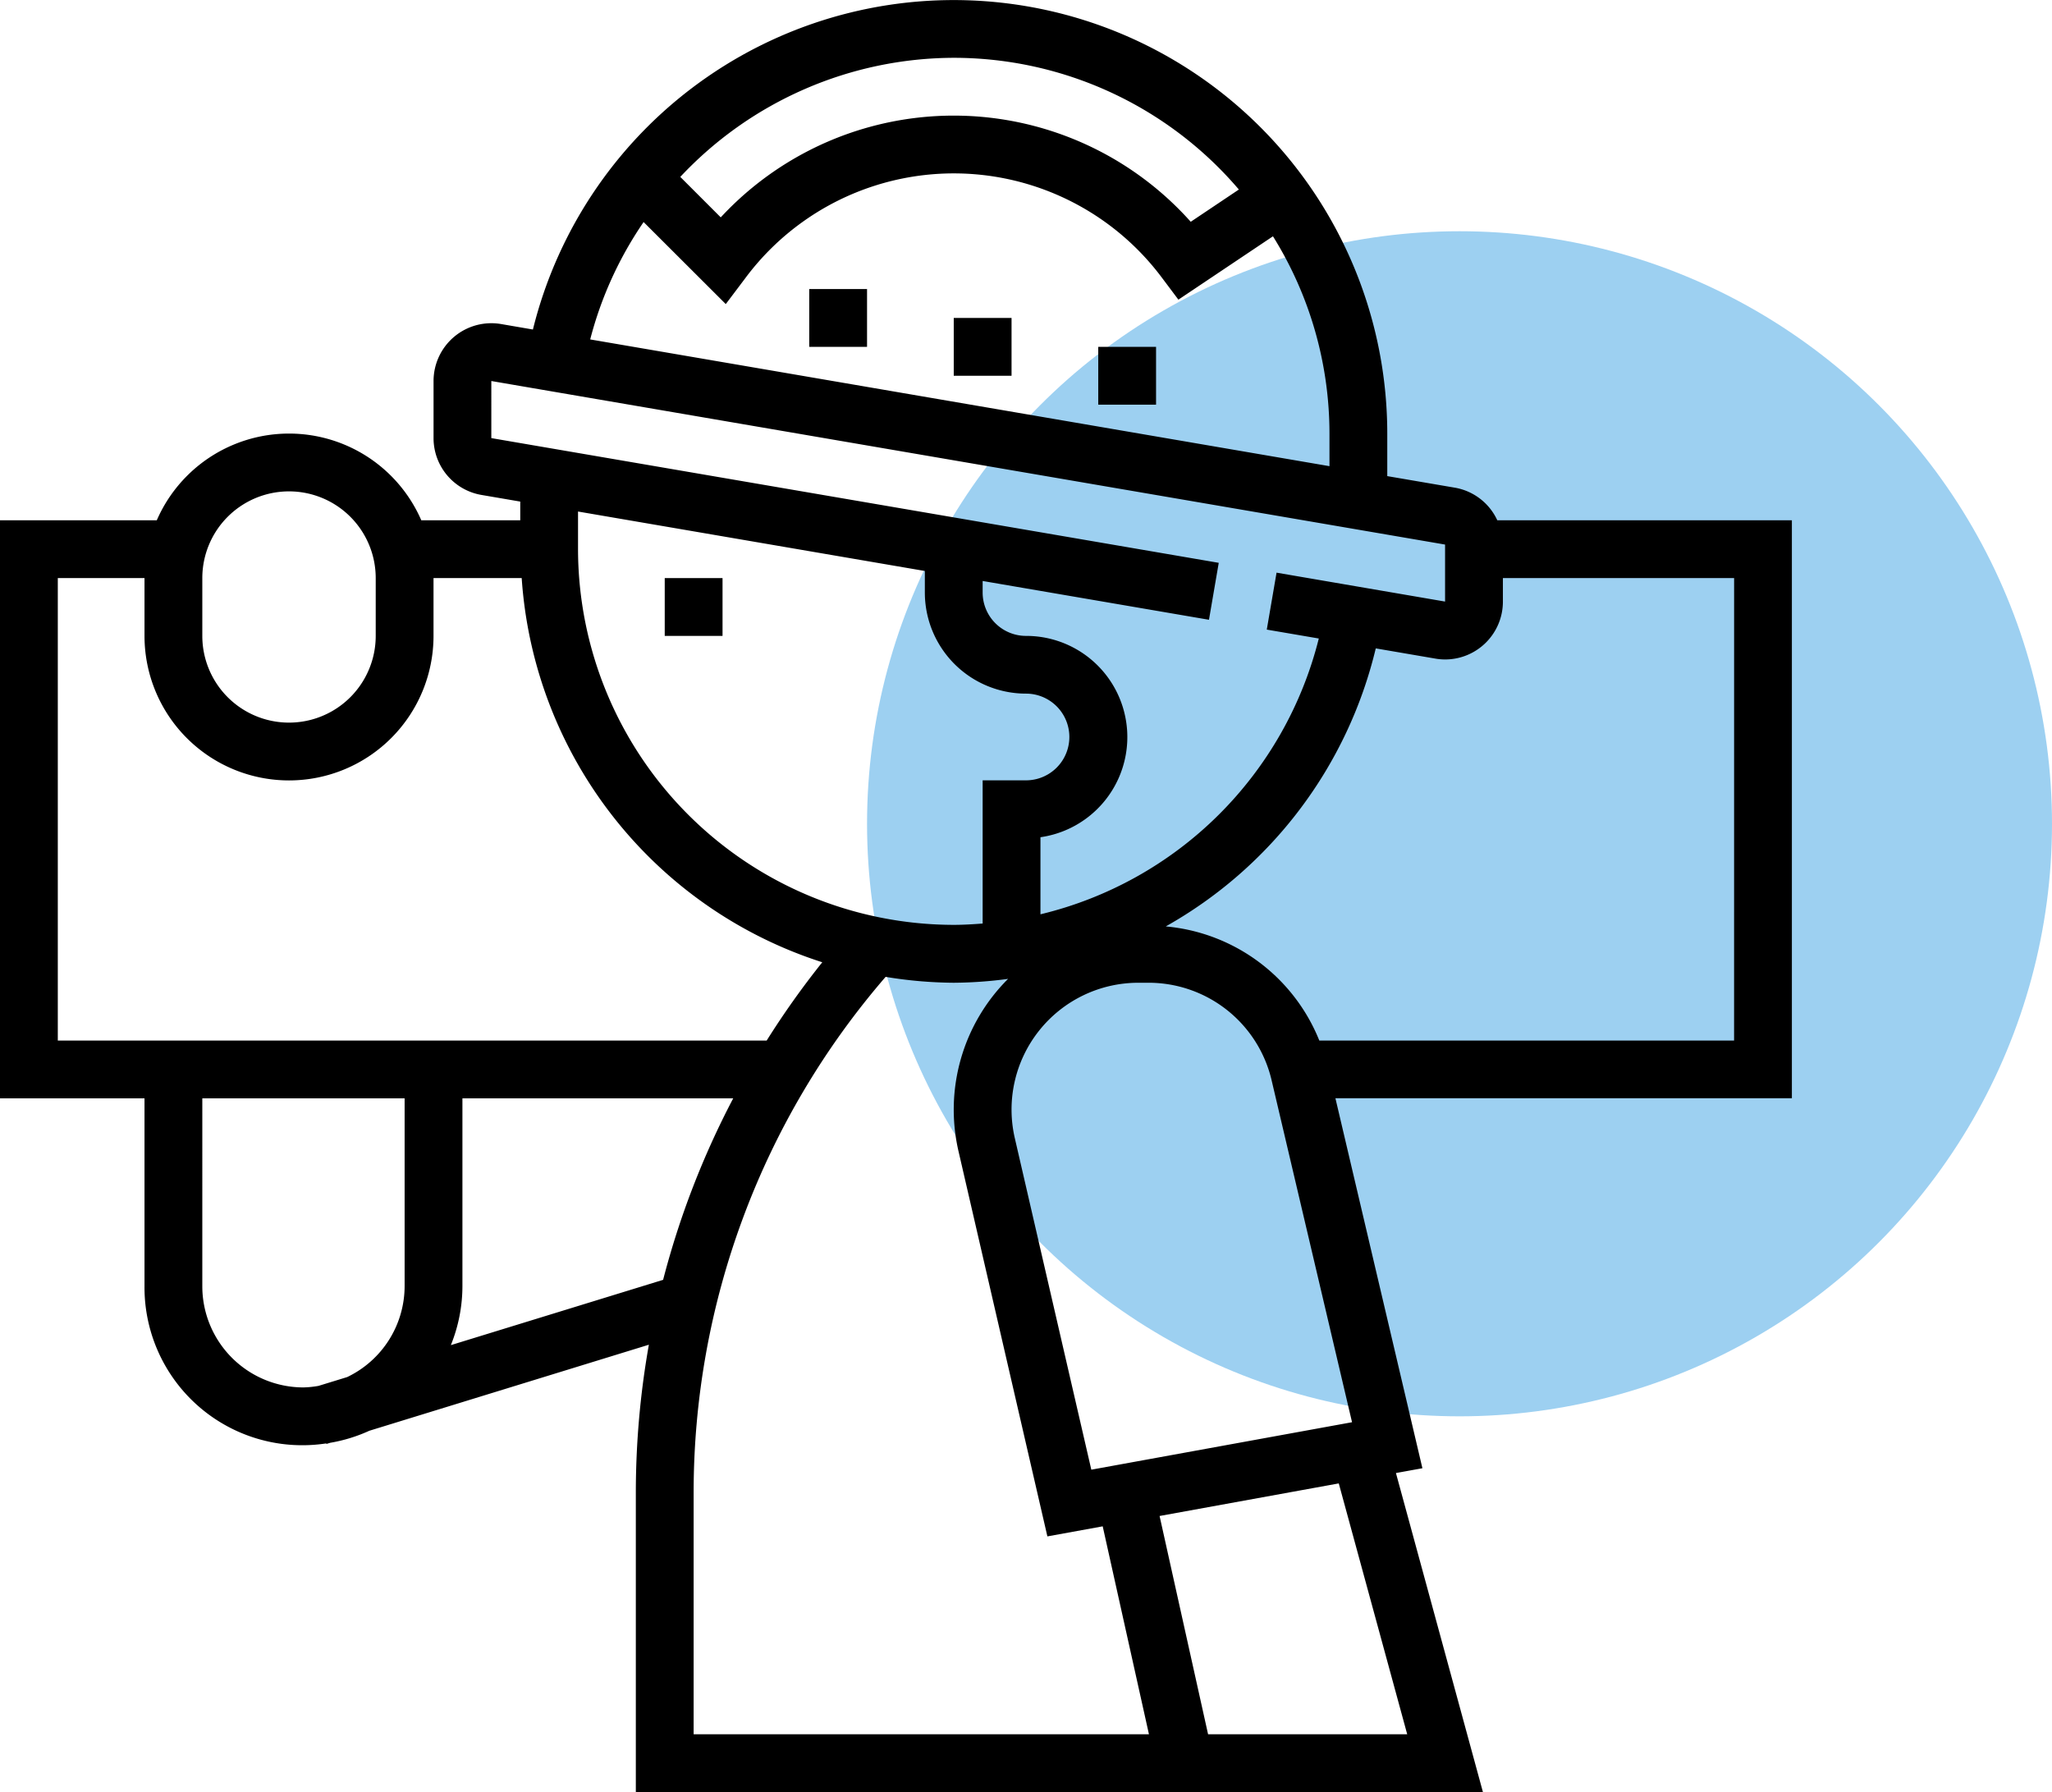 <svg xmlns="http://www.w3.org/2000/svg" width="71" height="62" viewBox="0 0 71 62"><defs><style>.a{fill:#9dd0f1;}</style></defs><g transform="translate(-66 -185)"><circle class="a" cx="20.5" cy="20.5" r="20.5" transform="translate(96 193)"/><g transform="translate(-63 68)"><rect width="2" height="2" transform="translate(157 127)"/><rect width="2" height="2" transform="translate(162 128)"/><rect width="2" height="2" transform="translate(167 129)"/><rect width="2" height="2" transform="translate(152 137)"/><path d="M191,135H180.807a1.989,1.989,0,0,0-1.469-1.128l-2.338-.4V132a15,15,0,0,0-29.561-3.6l-1.1-.189a2,2,0,0,0-2.338,1.97v1.972a1.994,1.994,0,0,0,1.662,1.971l1.338.229V135h-3.424a4.99,4.99,0,0,0-9.152,0H129v20h5v6.5a5.46,5.46,0,0,0,6.288,5.437l.006.019.13-.04a5.46,5.46,0,0,0,1.356-.417l9.671-2.976A29.36,29.36,0,0,0,151,168.63V179h29.31L177.3,167.962l.916-.166-3.01-12.8H191Zm-29-16a12.967,12.967,0,0,1,9.865,4.557l-1.665,1.116a10.991,10.991,0,0,0-16.262-.153l-1.4-1.4A13.016,13.016,0,0,1,162,119Zm-10.731,5.682,2.843,2.838.692-.918a8.99,8.99,0,0,1,14.4.007l.569.758,3.272-2.192A12.9,12.9,0,0,1,175,132v1.128l-25.579-4.385A12.886,12.886,0,0,1,151.269,124.682Zm-5.269,5.5,33,5.658v1.972l-5.831-1-.338,1.97,1.8.308A13.074,13.074,0,0,1,165,148.632v-2.667a3.5,3.5,0,0,0-.5-6.965,1.5,1.5,0,0,1-1.5-1.5v-.4l7.831,1.342.338-1.97L146,132.157Zm15,6.572v.743a3.5,3.5,0,0,0,3.5,3.5,1.5,1.5,0,0,1,0,3H163v4.954c-.331.025-.664.046-1,.046a13.015,13.015,0,0,1-13-13v-1.3ZM139,134a3,3,0,0,1,3,3v2a3,3,0,0,1-6,0v-2A3,3,0,0,1,139,134Zm-8,3h3v2a5,5,0,0,0,10,0v-2h3.051a15.017,15.017,0,0,0,10.4,13.291A29.2,29.2,0,0,0,155.527,153H131Zm5,24.5V155h7v6.5a3.494,3.494,0,0,1-1.987,3.142l-.993.305a3.432,3.432,0,0,1-.52.053A3.5,3.5,0,0,1,136,161.5Zm8.6,2.037a5.459,5.459,0,0,0,.4-2.037V155h9.369a29.288,29.288,0,0,0-2.425,6.278Zm8.4,5.093a27.281,27.281,0,0,1,6.643-17.834A15.011,15.011,0,0,0,162,151a14.787,14.787,0,0,0,1.88-.134,6.381,6.381,0,0,0-1.717,5.956l3.077,13.332,1.914-.348,1.6,7.194H153ZM177.69,177H170.8l-1.678-7.552,6.2-1.127Zm-10.93-9.154-2.648-11.473A4.388,4.388,0,0,1,168.387,151h.346A4.372,4.372,0,0,1,173,154.382l2.781,11.822ZM189,153H174.649a6.334,6.334,0,0,0-5.313-3.949,15.052,15.052,0,0,0,7.266-9.619l2.06.353a1.951,1.951,0,0,0,.339.03,2,2,0,0,0,2-2V137h8Z"/></g></g></svg>